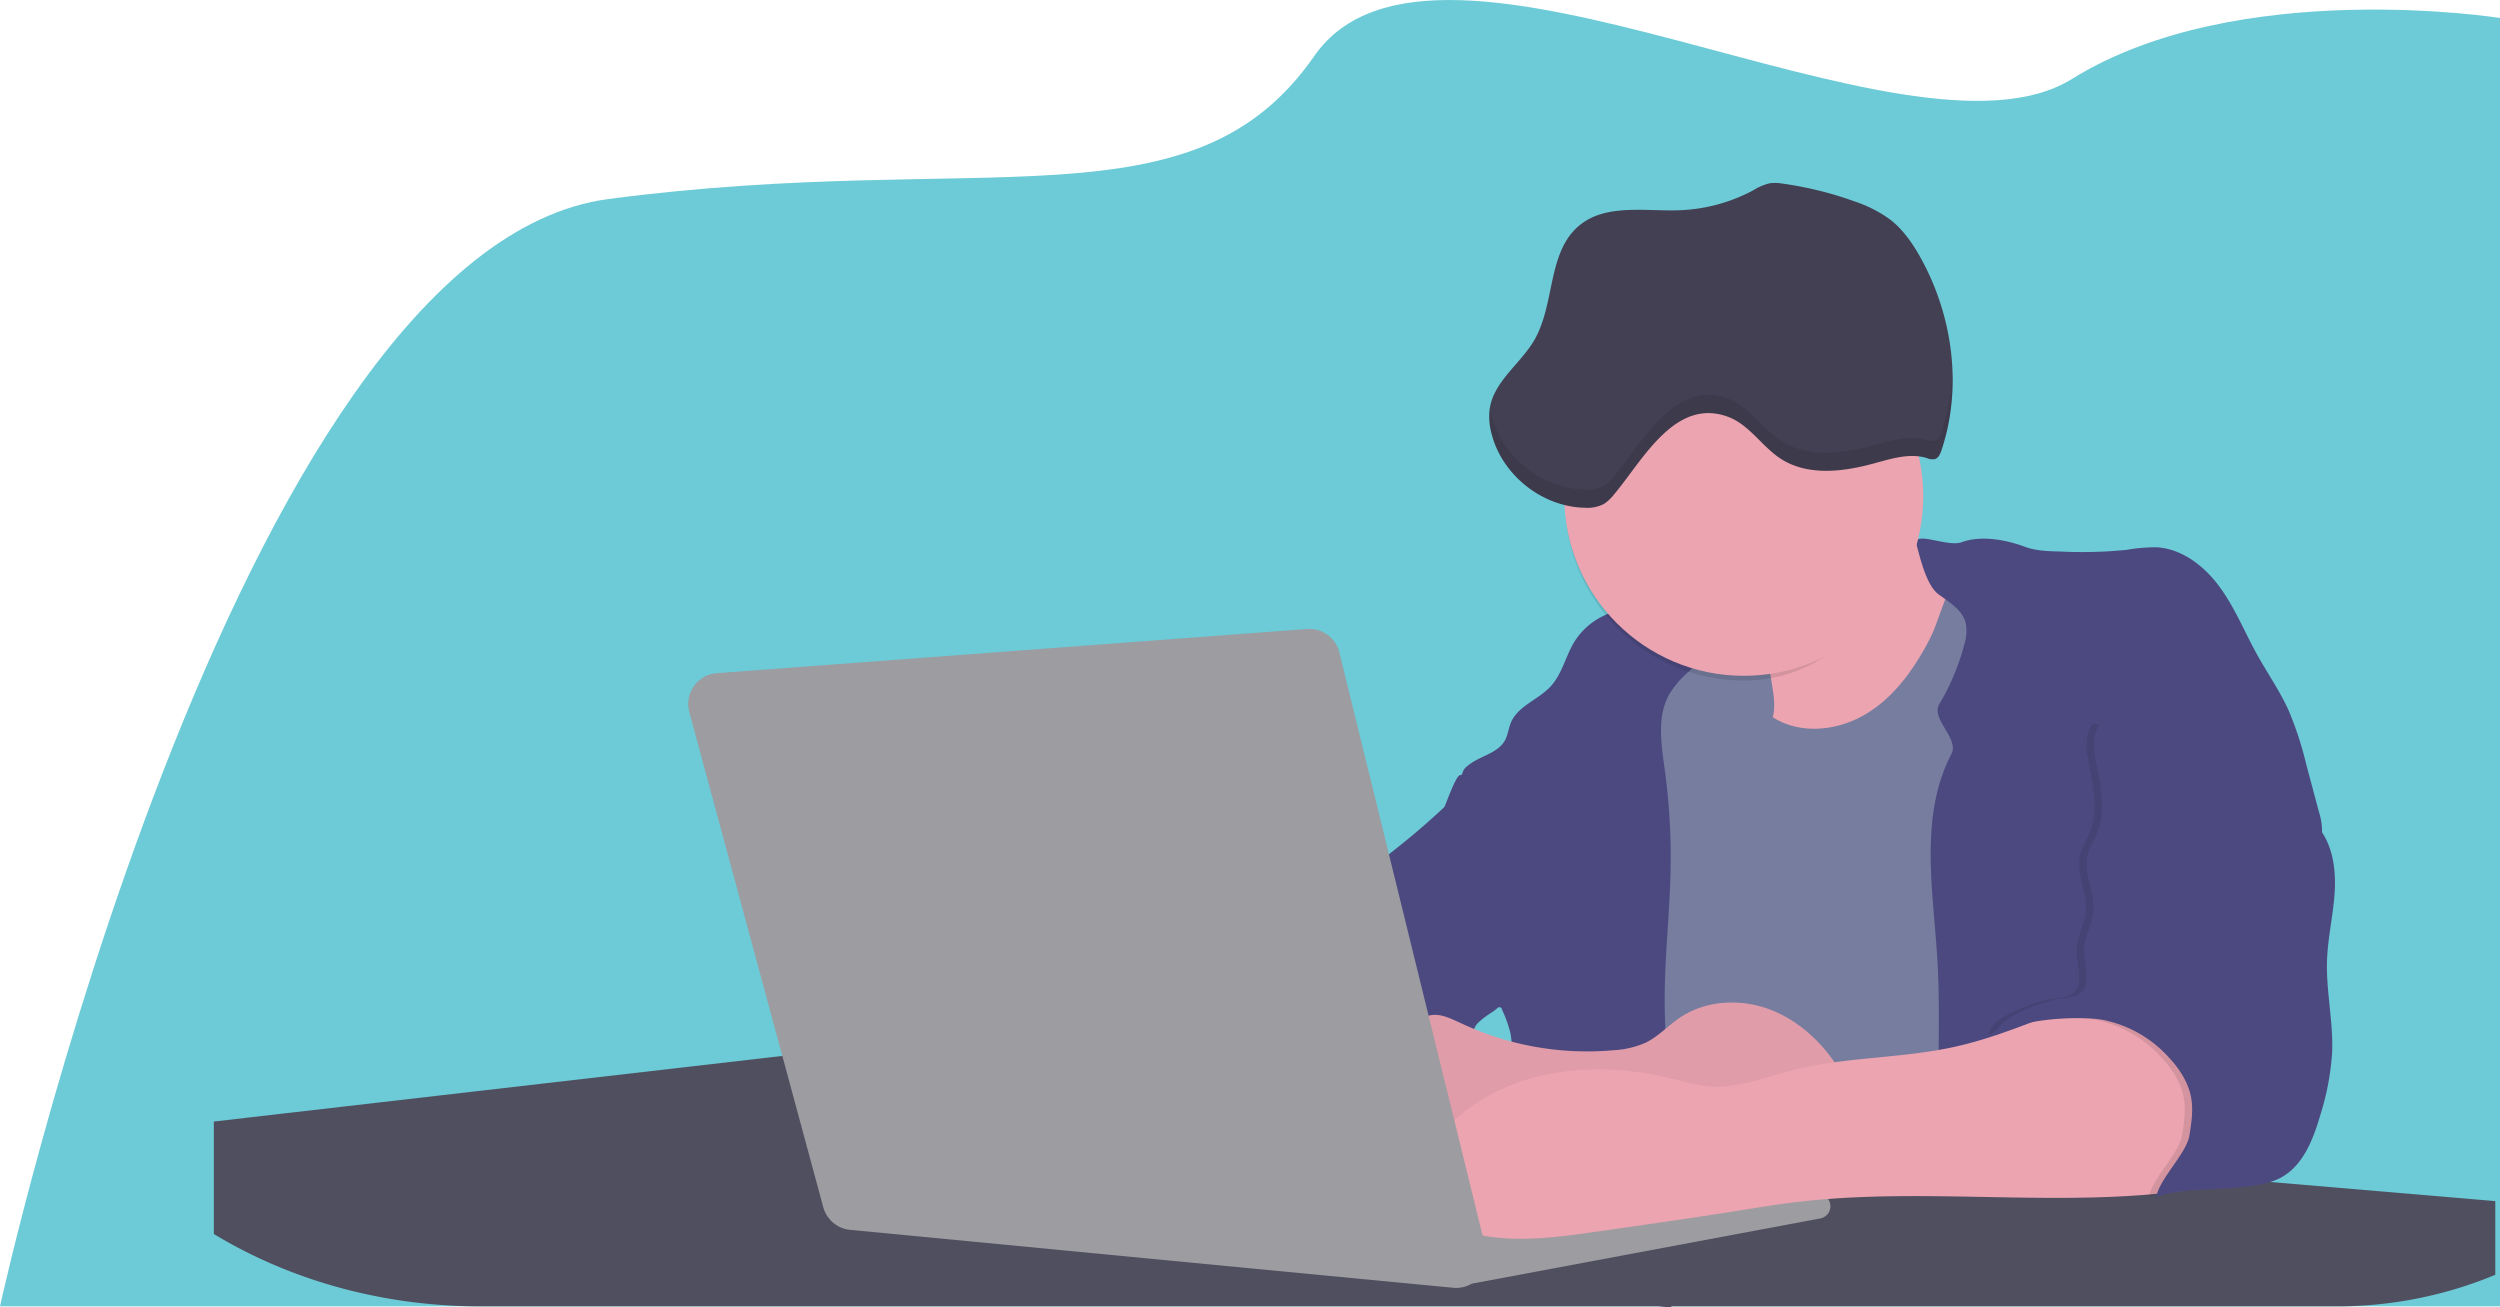 <svg xmlns="http://www.w3.org/2000/svg" width="722.231" height="377.722" viewBox="0 0 722.231 377.722"><defs><style>.a,.b,.c{fill:#6ccbd6;}.b{opacity:0.2;}.c{opacity:0.4;}.d{fill:#767d9f;}.e{fill:#eba4b0;}.f{fill:#4c4981;}.g{fill:#504f60;}.h{fill:#9c9ca1;}.i{opacity:0.05;}.j{opacity:0.1;}.k{fill:#444053;}</style></defs><g transform="translate(-1199.128 -702.618)"><path class="a" d="M1021.127,1015.844s67.122-305.6,175.859-319.9,168.709,9.324,203.819-41.282,171.188,36.277,218.921,6.6,123.632-17.6,123.632-17.6v372.187Z" transform="translate(178.001 64.156)"/><g transform="translate(1151.877 594.506)"><rect class="a" width="18.158" height="18.158" transform="translate(528.451 171.416)"/><rect class="b" width="18.158" height="18.158" transform="translate(553.264 171.416)"/><rect class="c" width="18.158" height="18.158" transform="translate(503.631 194.414)"/><rect class="b" width="18.158" height="18.158" transform="translate(528.451 194.414)"/><rect class="b" width="18.158" height="18.158" transform="translate(553.264 194.414)"/><rect class="b" width="18.158" height="18.158" transform="translate(578.084 194.414)"/><rect class="a" width="18.158" height="18.158" transform="translate(503.631 217.419)"/><rect class="b" width="18.158" height="18.158" transform="translate(528.451 217.419)"/><rect class="b" width="18.158" height="18.158" transform="translate(553.264 217.419)"/><rect class="b" width="18.158" height="18.158" transform="translate(578.084 217.419)"/><rect class="b" width="18.158" height="18.158" transform="translate(503.631 240.417)"/><rect class="b" width="18.158" height="18.158" transform="translate(528.451 240.417)"/><rect class="b" width="18.158" height="18.158" transform="translate(553.264 240.417)"/><rect class="b" width="18.158" height="18.158" transform="translate(578.084 240.417)"/><rect class="b" width="18.158" height="18.158" transform="translate(528.451 263.422)"/><rect class="b" width="18.158" height="18.158" transform="translate(553.264 263.422)"/><rect class="b" width="18.158" height="18.158" transform="translate(578.084 263.422)"/><rect class="b" width="18.158" height="18.158" transform="translate(602.897 263.422)"/><circle class="d" cx="24.82" cy="24.82" r="24.82" transform="translate(529.426 280.583)"/><path class="e" d="M760.453,453.175q3.716,16.214,6.306,32.671c.52,3.26.982,6.7-.2,9.78-.989,2.57-3,4.577-4.584,6.826s-2.776,5.132-1.815,7.709,3.765,3.986,6.442,4.712c7.659,2.064,15.823.562,23.446-1.673a37.932,37.932,0,0,0,9.83-4.071,36.784,36.784,0,0,0,8.314-7.83c11.111-13.474,18.385-29.646,25.233-45.718a27.845,27.845,0,0,1-23.567-9.5c-2.8-3.3-4.861-7.887-3.281-11.915-4.634,2.541-10.136,2.712-15.125,4.449a53.733,53.733,0,0,0-8.9,4.377q-5.111,2.954-10.164,6.022C768.538,451.338,764.93,453.4,760.453,453.175Z" transform="translate(-207.495 -179.346)"/><path class="d" d="M790.325,477.774c-4.349,8.463-10.008,16.6-18.086,21.638s-18.955,6.406-27.048,1.424c-3.986-2.434-7-6.136-10.485-9.253s-7.83-5.787-12.506-5.381c-5.153.448-9.189,4.47-12.641,8.321-5.239,5.851-10.3,11.951-14.008,18.877-7.118,13.31-8.8,28.87-8.492,43.96s2.5,30.1,2.548,45.191c.071,18.563-3.075,36.977-6.257,55.263,29.254-3.6,58.544,4.271,87.863,7.253,18.763,1.929,37.668,1.886,56.53,1.836,3.317,0,6.847-.085,9.609-1.922a12.954,12.954,0,0,0,3.979-4.726c2.605-4.8,3.652-10.285,4.378-15.7,1.844-13.681,1.9-27.532,1.95-41.341.128-33.454.249-67.029-4-100.22-1.046-8.164-2.385-16.371-5.516-24.009s-8.243-14.663-15.389-18.756c-4.591-2.634-15.232-7.218-20.642-4.563C796.04,458.627,793.236,472.108,790.325,477.774Z" transform="translate(-185.456 -185.311)"/><path class="f" d="M834.166,569.873c-1.1-20.642-5.595-42.672,3.965-60.993,2.349-4.5-6.079-10.115-3.474-14.471a65.547,65.547,0,0,0,7.161-17.033,12.849,12.849,0,0,0,.463-6.3c-.947-3.765-4.669-6.008-7.83-8.3-3.488-2.534-5.281-10.257-6.406-14.435s8.947.854,13-.633c5.623-2.057,12.77-.762,18.378,1.324,3.132,1.153,6.534,1.253,9.872,1.338a130.061,130.061,0,0,0,19.425-.463,48.317,48.317,0,0,1,8.691-.747c7.41.42,13.851,5.488,18.236,11.481s7.175,12.976,10.769,19.467c3,5.41,6.57,10.52,9.125,16.15a99.438,99.438,0,0,1,5.111,15.659l3.651,13.659a18.212,18.212,0,0,1,.9,6.057,17.194,17.194,0,0,1-2.135,6.164,116.817,116.817,0,0,1-13.289,20.279c-7.68,9.417-17,17.909-21.567,29.183a73.707,73.707,0,0,0-3.673,13.716,503.9,503.9,0,0,0-7.759,56.338,124,124,0,0,0-25.994-8.691,126.42,126.42,0,0,0-13.524-2.135c-3.979-.413-9.111.37-12.9-.712-6.335-1.8-7.032-12.513-7.993-18.122a165.481,165.481,0,0,1-1.9-27.048C834.394,590.344,834.714,580.1,834.166,569.873Z" transform="translate(-227.134 -182.941)"/><path class="f" d="M616.345,561.649c3,17.083,6.3,34.216,12.812,50.266-.164.157-.327.3-.491.441-.577.491-1.174.954-1.8,1.424a23.974,23.974,0,0,0-4.271,3.231,5.7,5.7,0,0,0-1.068,1.744,3.9,3.9,0,0,0,0,3.182c-3.4,1.5-7.339,1.039-11.147.9-3.281-.121-6.463,0-9.1,1.8-3.659,2.52-4.762,7.36-5.353,11.759q-.327,2.406-.562,4.819-.228,2.242-.37,4.5a134.258,134.258,0,0,0-.135,14.948q.057,1.367.15,2.733c-11.631-.278-22.229-6.342-32.258-12.236-2.292-1.345-4.655-2.762-6.143-4.982a11.247,11.247,0,0,1-1.644-7.324,8.085,8.085,0,0,1,.114-1.082,29.6,29.6,0,0,1,1.63-6.178,76.3,76.3,0,0,1,13.659-23.24c2.548-2.975,5.417-5.887,6.605-9.623.52-1.63.712-3.36,1.239-4.983,2.363-7.032,10.89-10.356,13.809-17.182a52.137,52.137,0,0,1,1.922-4.983,12.548,12.548,0,0,1,3.025-3.381c.52-.434,1.061-.854,1.594-1.274q7.5-5.879,14.456-12.421,1.3-1.217,2.562-2.463a42.339,42.339,0,0,0,.762,9.609Z" transform="translate(-148.432 -213.318)"/><path class="f" d="M712.663,488.28c-1.025,1.082-2.135,2.1-3.224,3.111l-.292.263-1.153,1.068a27.761,27.761,0,0,0-5.374,6.257l-.121.2c-3.63,6.5-2.285,14.5-1.274,21.88a186.172,186.172,0,0,1,1.687,27.76c-.185,12.812-1.694,25.539-1.723,38.337q0,4.356.192,8.705c.206,4.719.562,9.431.989,14.143.463,5.168,1.018,10.328,1.537,15.489.413,3.993.8,7.979,1.132,11.965.164,2.064.32,4.121.448,6.185.149,2.42.27,4.847.342,7.267h0c.05,1.537.078,3.068.078,4.605v2.612q0,2.5-.135,4.982-.142,3.2-.434,6.406c-.221,2.328-.612,4.869-2.249,6.506-.1.1-.206.192-.313.285l-2.306-.285a236.83,236.83,0,0,0-47.9-.854c.349-2.406.669-4.8.982-7.217.142-1.139.285-2.285.42-3.431q.235-1.965.448-3.929.246-2.135.456-4.271.555-5.5.975-11.011.619-8.036.94-16.1.157-3.851.242-7.709.121-4.783.114-9.574,0-4.655-.078-9.324c0-1.025-.043-2.05-.128-3.068a19.462,19.462,0,0,0-.377-2.726,35.506,35.506,0,0,0-2.135-6.036c-.157-.37-.306-.712-.456-1.1-.085-.192-.164-.391-.242-.584,4.1-3.651,7.018-8.541,9.823-13.353,4.548-7.751,9.2-15.844,9.965-24.8s-3.687-19.012-12.243-21.745a59.473,59.473,0,0,0-7.189-1.331c-2.263-.4-6.983-1.3-9.6-2.925q-2.135,2.192-4.271,4.306a15.767,15.767,0,0,1,1.544-6.2l1.011.05a1.93,1.93,0,0,1-.114-.712A3.741,3.741,0,0,1,644.3,519.8c3.353-2.847,8.627-3.481,10.741-7.331.883-1.6,1.032-3.509,1.744-5.189,2.043-4.79,7.908-6.556,11.438-10.385s4.413-9.253,7.267-13.524a20.371,20.371,0,0,1,8.541-7.118c.285-.135.576-.27.868-.391,5.908-2.527,12.926-3.1,19.047-3.089,2.377,0,8.541.071,11.559,1.274a3.787,3.787,0,0,1,1.317.8C720.044,478.35,715.04,485.746,712.663,488.28Z" transform="translate(-173.023 -190.471)"/><path class="f" d="M637.325,541.945a43.334,43.334,0,0,1,33.269,3.466,31.468,31.468,0,0,1,12.542,11.944c4.235,7.687,4.05,16.955,3.751,25.731-.149,4.392-.342,8.94-2.278,12.883-2.242,4.563-6.47,7.694-10.784,10.257a30.069,30.069,0,0,1-8.769,3.794c-4.783,1.039-9.752.157-14.57-.712-5.239-.968-10.862-2.135-14.5-6.036-2.135-2.263-3.3-5.2-4.456-8.079q-2.484-6.228-4.983-12.442c-2.883-7.2-3.858-13.182-.05-20.193,1.73-3.2,3.844-6.185,5.552-9.4C632.9,551.519,635.965,542.365,637.325,541.945Z" transform="translate(-168.351 -209.878)"/><path class="g" d="M796.124,698.573v21.282a119.083,119.083,0,0,1-46.074,9.111H558.088c-.1.1-.206.192-.313.285l-2.306-.285H214c-28.649,0-55.2-7.73-76.973-20.9V675.575L301.254,656.62h.128l95.636,8.1,24.749,2.135,12.855,1.089,26.607,2.256,13.688,1.16,19.93,1.694,2.8.235,14.364,1.217,19.489,1.6,27.4,2.32,45.683,3.879,32.137,2.726,52.772,4.477,10.036.847,1.082.093.94.078,13.253,1.125,14.549,1.239,1.687.142Z" transform="translate(-28 -243.459)"/><path class="h" d="M677.435,558.9,471.629,523.77l-7.979,40.351,94.34,11.3,29.048,3.637,79.905-15.738Z" transform="translate(-102.206 -104.566)"/><path class="h" d="M642.33,732.066,745.44,712.684a3.559,3.559,0,0,1,4.228,3.509h0a3.559,3.559,0,0,1-2.911,3.509l-100.7,18.855Z" transform="translate(-173.634 -259.599)"/><path class="e" d="M672.677,648.729a26.6,26.6,0,0,0,9.353-2.228c3.559-1.772,6.328-4.826,9.623-7.075,7.246-4.982,16.941-5.652,25.247-2.79s15.239,8.99,20.094,16.307c3.224,4.876,5.644,11.1,3.367,16.478A21.714,21.714,0,0,1,737.428,674l-5.936,7.758a20.641,20.641,0,0,1-4.029,4.335,17.119,17.119,0,0,1-7.7,2.676c-7.225,1.053-14.577.456-21.859.94-12.506.833-24.72,4.862-37.255,4.726-7.2-.078-14.314-1.53-21.354-2.982l-31.155-6.406c-5.424-1.11-11.552-2.733-14.108-7.652a17.739,17.739,0,0,1-1.495-7.267c-.37-6.862,0-14.492,4.755-19.439,4.47-4.641,11.538-6.107,16.877-9.538,6.534-4.207,8.691-2.847,15.581.313a85.415,85.415,0,0,0,42.928,7.26Z" transform="translate(-159.252 -237.212)"/><path class="i" d="M672.677,648.729a26.6,26.6,0,0,0,9.353-2.228c3.559-1.772,6.328-4.826,9.623-7.075,7.246-4.982,16.941-5.652,25.247-2.79s15.239,8.99,20.094,16.307c3.224,4.876,5.644,11.1,3.367,16.478A21.714,21.714,0,0,1,737.428,674l-5.936,7.758a20.641,20.641,0,0,1-4.029,4.335,17.119,17.119,0,0,1-7.7,2.676c-7.225,1.053-14.577.456-21.859.94-12.506.833-24.72,4.862-37.255,4.726-7.2-.078-14.314-1.53-21.354-2.982l-31.155-6.406c-5.424-1.11-11.552-2.733-14.108-7.652a17.739,17.739,0,0,1-1.495-7.267c-.37-6.862,0-14.492,4.755-19.439,4.47-4.641,11.538-6.107,16.877-9.538,6.534-4.207,8.691-2.847,15.581.313a85.415,85.415,0,0,0,42.928,7.26Z" transform="translate(-159.252 -237.212)"/><path class="e" d="M806.312,639.125c-8.741,3.381-17.531,6.776-26.685,8.791-15.346,3.381-31.4,2.847-46.629,6.712-8.043,2.05-16.037,5.353-24.3,4.684-3.694-.3-7.26-1.424-10.855-2.278-20.193-4.982-43.148-3.367-59.548,9.445a74.106,74.106,0,0,0-14.364,15.659,10.463,10.463,0,0,0,4.207,15.574,61.655,61.655,0,0,0,20.2,5.388c9.346.826,18.734-.5,28.03-1.822,13.794-1.957,27.6-3.922,41.355-6.121,4.94-.79,9.88-1.609,14.848-2.235,35.753-4.52,72.154.975,108-2.8,3.623-.384,7.31-.883,10.606-2.427,8.342-3.915,12.471-14.236,10.748-23.3s-8.371-16.606-16.371-21.233c-6.7-3.893-13.937-5.466-21.4-7.118C817.216,634.427,812.988,636.562,806.312,639.125Z" transform="translate(-167.776 -237.367)"/><path class="j" d="M950.914,552.149c3.943,5.168,4.783,12.1,4.356,18.57s-1.965,12.869-2.192,19.368c-.313,8.912,1.836,17.795,1.473,26.678a76.744,76.744,0,0,1-3.474,18.272c-2.057,7.04-5.032,14.606-11.531,17.987-8.627,4.491-26.721,1.965-35.8,5.481.826-5.146,8.741-12.6,9.566-17.745.569-3.559,1.146-7.218.534-10.784-.783-4.548-3.452-8.584-6.62-11.944a34.929,34.929,0,0,0-18.841-10.677c-7.225-1.31-24.913-.235-30.692,4.328-.712-4.712,12.527-9.253,17.183-10.271,2.32-.52,4.982-.228,6.84-1.7,3.559-2.79.975-8.349,1.146-12.812.135-3.559,2.214-6.819,2.634-10.378.712-5.694-3-11.5-1.545-17.083.541-2.064,1.744-3.879,2.577-5.844,2.534-6.015,1.424-12.876.071-19.268-.84-4.015-1.658-8.542.577-11.965,2.071-3.2,7.951,8.186,11.716,7.659,12.435-1.744,23.688-10.962,33.732-3.417,5.118,3.844,5.787,7.83,7.83,13.318C942.444,545.145,947.59,547.821,950.914,552.149Z" transform="translate(-235.698 -204.601)"/><path class="f" d="M953.914,550.2c3.943,5.168,4.783,12.1,4.356,18.571s-1.965,12.869-2.192,19.368c-.313,8.912,1.836,17.795,1.473,26.678a76.744,76.744,0,0,1-3.474,18.272c-2.057,7.04-5.032,14.606-11.531,17.987-8.627,4.491-26.721,1.965-35.8,5.481.826-5.146,8.741-12.6,9.566-17.745.569-3.559,1.146-7.218.534-10.784-.783-4.548-3.452-8.584-6.62-11.944a34.929,34.929,0,0,0-18.841-10.677c-7.225-1.31-24.913-.235-30.692,4.328-.712-4.712,12.527-9.253,17.183-10.271,2.32-.52,4.982-.228,6.84-1.7,3.559-2.79.975-8.349,1.146-12.812.135-3.559,2.214-6.819,2.634-10.378.712-5.694-3-11.5-1.545-17.083.541-2.064,1.744-3.879,2.577-5.844,2.534-6.015,1.424-12.876.071-19.268-.84-4.014-1.658-8.541.577-11.965,2.071-3.2,6.121-4.406,9.887-4.94a48.7,48.7,0,0,1,35.589,9.182c5.118,3.844,5.787,7.83,7.83,13.318C945.444,543.2,950.59,545.872,953.914,550.2Z" transform="translate(-236.563 -202.652)"/><path class="h" d="M329.874,507.334l38.7,143.027a8.933,8.933,0,0,0,7.766,6.556L550.528,673.65a8.926,8.926,0,0,0,9.524-11.018l-42.38-172.523a8.926,8.926,0,0,0-9.339-6.769L337.8,496.095a8.926,8.926,0,0,0-7.922,11.239Z" transform="translate(-83.49 -193.51)"/><path class="j" d="M785.2,406.076c0,28.635-19.6,56.231-48.231,56.231a51.854,51.854,0,0,1,0-103.707C765.609,358.628,785.2,377.434,785.2,406.076Z" transform="translate(-185.966 -157.566)"/><circle class="e" cx="51.854" cy="51.854" r="51.854" transform="translate(499.154 199.639)"/><path class="k" d="M723.643,369.856c6.171,2.271,9.823,8.648,15.36,12.2,7.83,4.983,18.022,3.694,26.962,1.231,4.983-1.359,10.193-3.018,15.1-1.509a4.272,4.272,0,0,0,2.3.327c1.068-.306,1.594-1.488,1.943-2.541,6.064-18.079,3.338-38.557-5.815-55.284-2.363-4.313-5.2-8.484-9.1-11.481a37.947,37.947,0,0,0-10.335-5.217,103.21,103.21,0,0,0-20.556-5.075,12.767,12.767,0,0,0-3.751-.121,15.707,15.707,0,0,0-4.783,2.029,48.957,48.957,0,0,1-21.254,5.773c-9.965.377-21.354-1.972-29.034,4.42-9.253,7.666-6.947,22.621-12.947,33.027-3.972,6.883-11.631,11.88-12.89,19.716a18.2,18.2,0,0,0,.448,7.168c2.933,12.058,14.606,21.4,27.048,21.617A10.263,10.263,0,0,0,687.862,395a12.492,12.492,0,0,0,2.911-2.769C698.923,382.583,708.247,364.19,723.643,369.856Z" transform="translate(-177.191 -141.34)"/><path class="j" d="M785.3,396.295c-.349,1.053-.875,2.235-1.943,2.541a4.27,4.27,0,0,1-2.3-.327c-4.9-1.509-10.143.149-15.09,1.509-8.947,2.463-19.161,3.78-26.963-1.231-5.545-3.559-9.189-9.965-15.367-12.2-15.4-5.694-24.72,12.727-32.892,22.379a12.5,12.5,0,0,1-2.911,2.769,10.265,10.265,0,0,1-5.523,1.132c-12.4-.221-24.08-9.559-27.048-21.617-.164-.712-.306-1.424-.413-2.135a.345.345,0,0,1-.036.185,18.2,18.2,0,0,0,.448,7.168c2.933,12.058,14.613,21.4,27.048,21.617a10.264,10.264,0,0,0,5.523-1.132,12.492,12.492,0,0,0,2.911-2.769c8.171-9.652,17.5-28.044,32.892-22.379,6.178,2.271,9.823,8.648,15.367,12.2,7.83,4.982,18.015,3.694,26.963,1.231,4.983-1.359,10.186-3.018,15.09-1.509a4.272,4.272,0,0,0,2.3.327c1.068-.306,1.594-1.488,1.943-2.541a64.269,64.269,0,0,0,3.189-22.962A63.208,63.208,0,0,1,785.3,396.295Z" transform="translate(-177.183 -163.316)"/></g></g></svg>